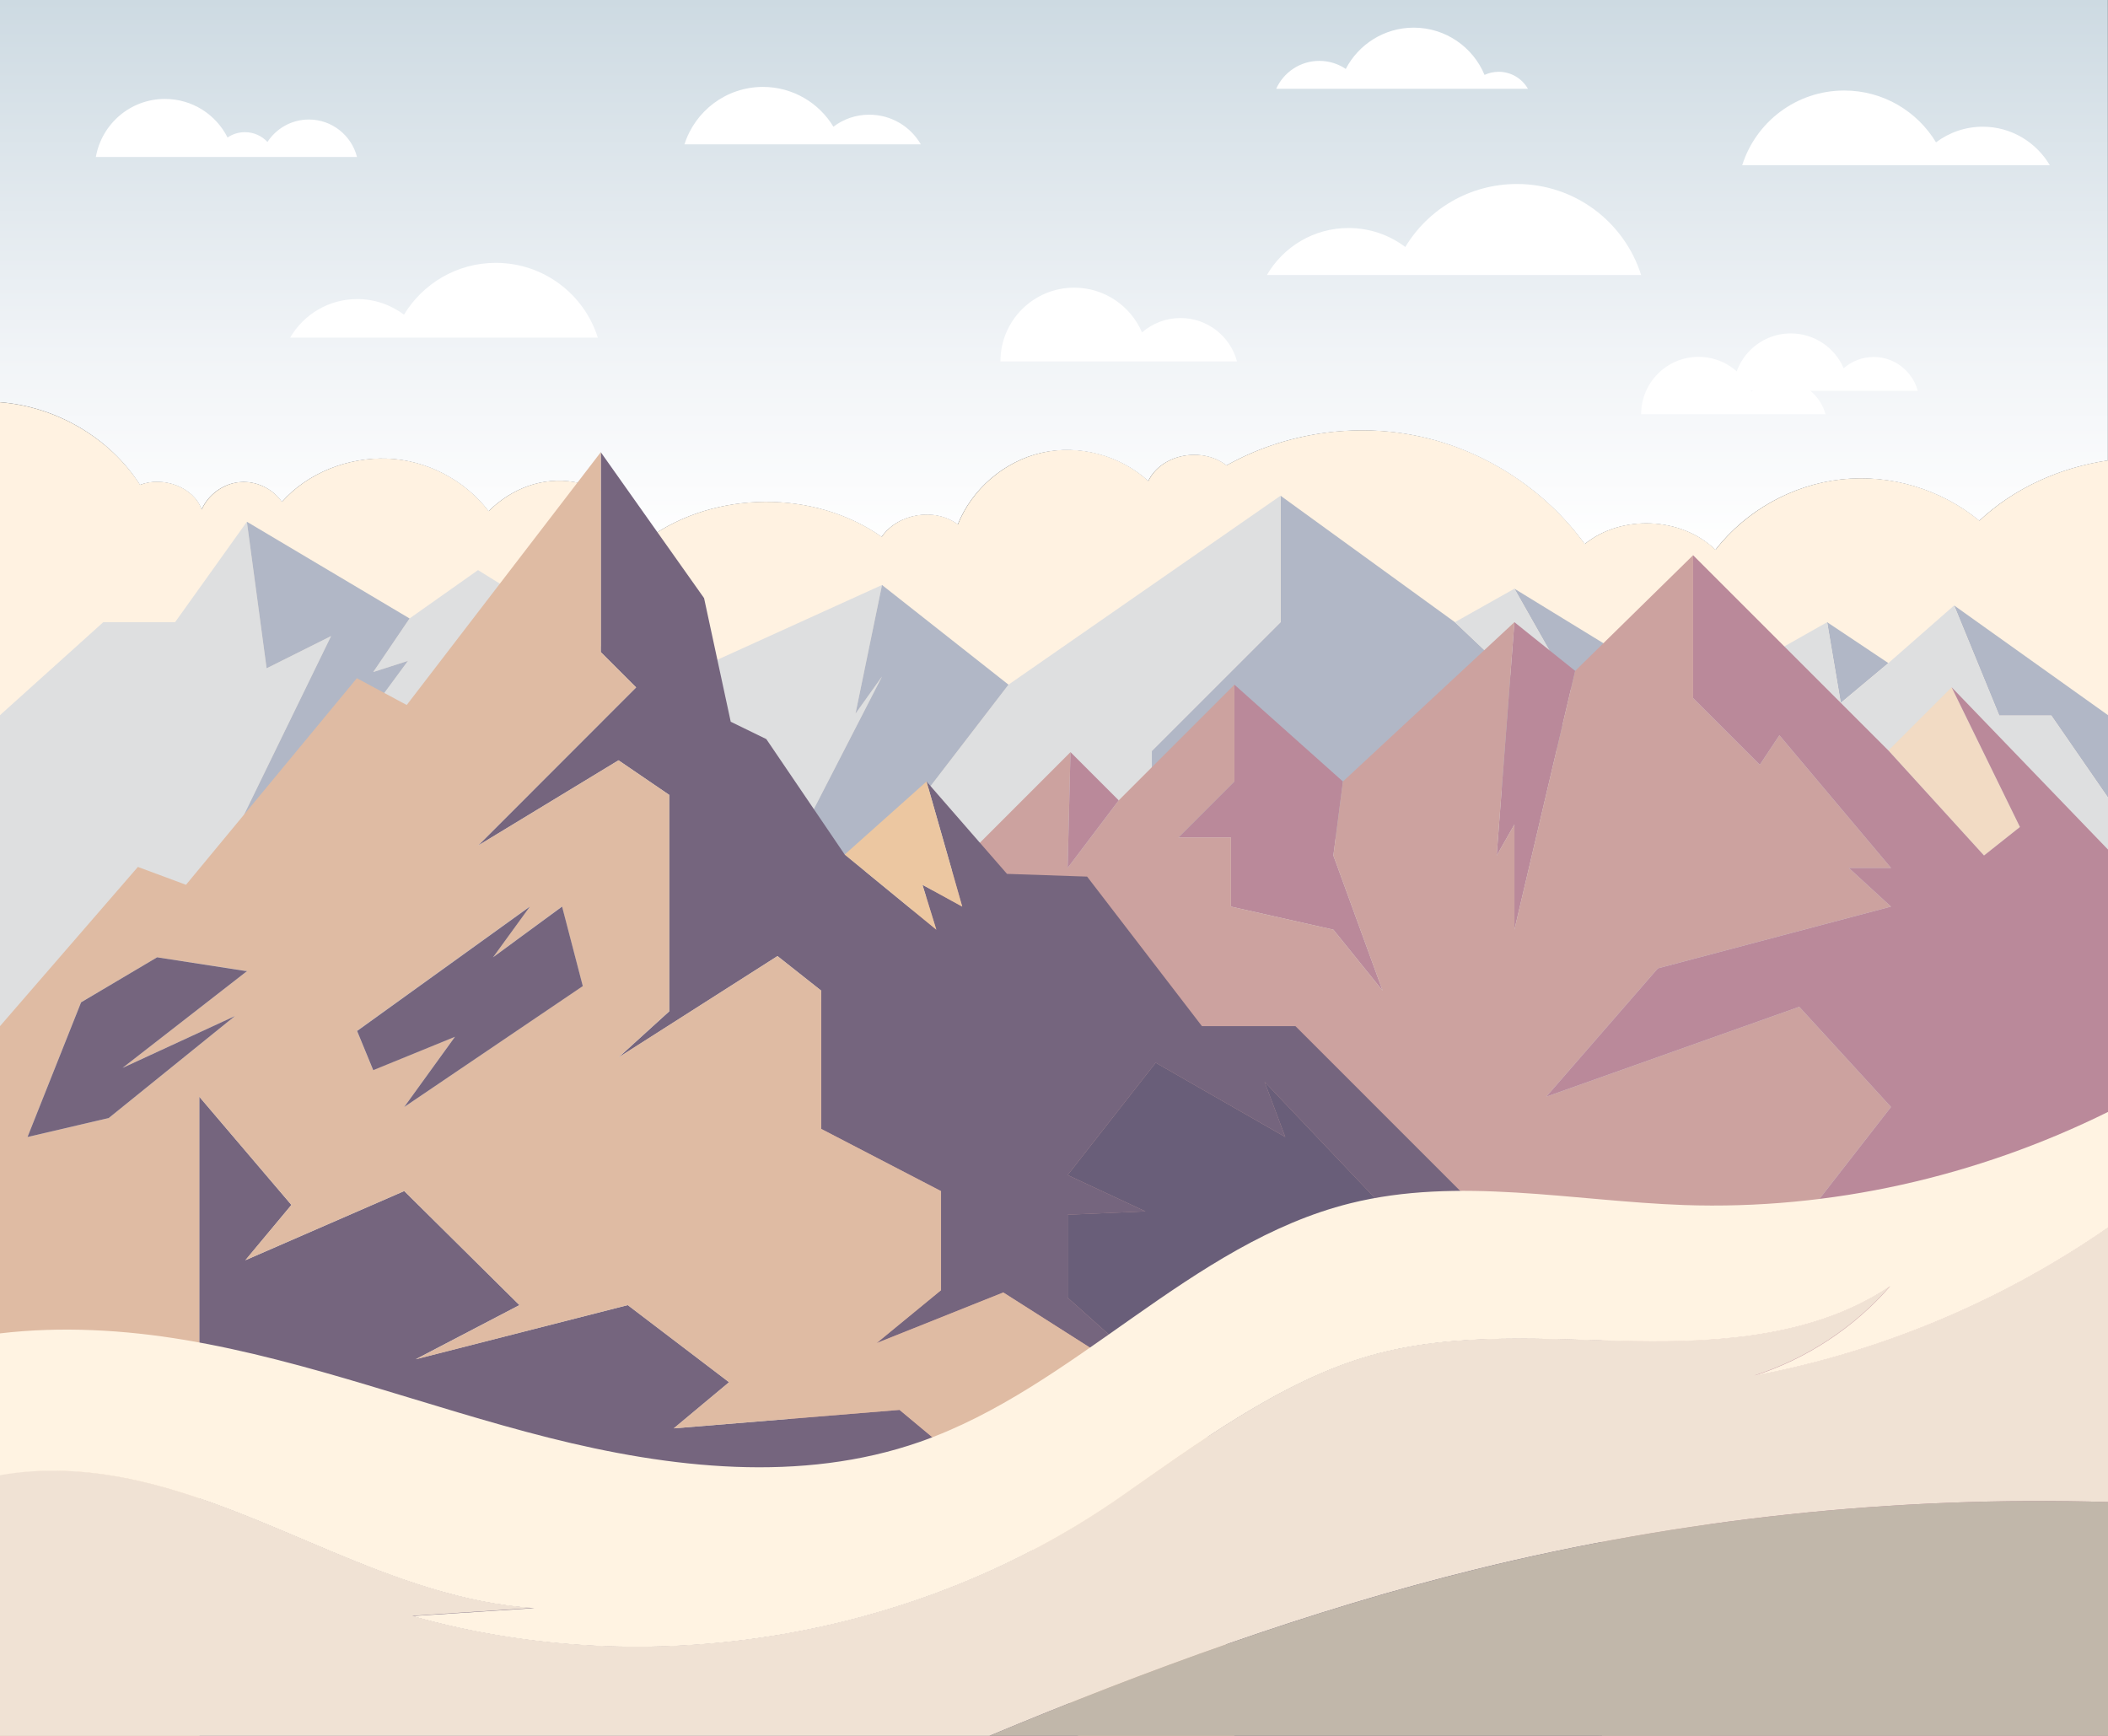 <?xml version="1.0" encoding="utf-8"?>
<!-- Generator: Adobe Illustrator 18.0.0, SVG Export Plug-In . SVG Version: 6.00 Build 0)  -->
<!DOCTYPE svg PUBLIC "-//W3C//DTD SVG 1.1//EN" "http://www.w3.org/Graphics/SVG/1.1/DTD/svg11.dtd">
<svg version="1.1" id="Layer_1" xmlns="http://www.w3.org/2000/svg" xmlns:xlink="http://www.w3.org/1999/xlink" x="0px" y="0px"
	 viewBox="0 0 1700 1400" enable-background="new 0 0 1700 1400" xml:space="preserve">
<rect x="0" y="0" width="1700" height="1400" fill="#333333" stroke="none"/>
<g>
	<defs>
		<rect id="SVGID_3_" width="1700" height="1400"/>
	</defs>
	<clipPath id="SVGID_2_">
		<use xlink:href="#SVGID_3_"  overflow="visible"/>
	</clipPath>
	<g clip-path="url(#SVGID_2_)">
		<path fill="#FFF2E1" d="M1484.9,386.6c-39.6,4.4-77,25.4-101.4,56.8c-27.3-26.6-75.9-28.7-105.4-4.7
			c-31.7-43.6-79.7-75.1-132.4-86.6c-52.7-11.6-109.5-3.1-156.5,23.2c-19.3-15.2-52.4-9.5-63.1,12.6c-22.7-20.9-55.9-29.7-86-22.8
			s-56.2,29.2-67.6,57.8c-18.6-13.9-48.2-9-61.4,10c-54-38-133.9-37.5-187.6,0.8c-11.5-23.4-34.6-40.7-60.3-45
			c-25.7-4.4-50.6,5.2-69.1,23.5c-19.2-25.2-49.9-41.2-81.6-42.4c-31.6-1.2-64.1,11.3-85.1,34.9c-7.5-10.8-21.1-17.1-34.2-15.9
			c-13.1,1.3-25.2,10.1-30.5,22.1c-6.4-18.4-31.6-27.1-49.7-19.9C88.5,352.9,45.1,327.9,0,324.4V1400h1700V371.3
			c-38.6,5.7-75.4,22.1-103.7,48.6C1565.6,394.5,1524.5,382.2,1484.9,386.6z"/>
		<g>
			<polygon fill="#B1B7C6" points="928.9,605.6 928.9,675.6 1159.3,675.6 1270.3,593.6 1173.3,501.8 1032.7,399.8 1032.7,501.8 			
				"/>
			<polygon fill="#B1B7C6" points="1337.5,546 1221.3,474.8 1304.8,622.2 			"/>
			<polygon fill="#B1B7C6" points="1522.9,534.8 1473.5,501.8 1484.5,566.9 			"/>
			<polygon fill="#B1B7C6" points="1654.3,577.1 1700,643.3 1700,576.8 1575.9,488.3 1612.3,577.1 			"/>
			<polygon fill="#DEDFE0" points="1654.3,577.1 1612.3,577.1 1575.9,488.3 1522.9,534.8 1484.5,566.9 1473.5,501.8 1365.4,563 
				1337.5,546 1304.8,622.2 1221.3,474.8 1173.3,501.8 1270.3,593.6 1159.3,675.6 928.9,675.6 928.9,605.6 1032.7,501.8 
				1032.7,399.8 813.3,552.2 681.2,724.1 647.3,670.1 711.3,545.6 689.9,575.6 711.3,471.8 534.3,552.2 385.5,459.8 330.3,498.8 
				301,542 329,533 301,571 255,862.2 160.7,731.2 267,513 215,539 199.1,420.8 141.2,501.8 83.3,501.8 0,576.8 0,1400 1700,1400 
				1700,643.3 			"/>
			<polygon fill="#B1B7C6" points="267,513 160.7,731.2 255,862.2 301,571 329,533 301,542 330.3,498.8 199.1,420.8 215,539 			"/>
			<polygon fill="#B1B7C6" points="711.3,545.6 647.3,670.1 681.2,724.1 813.3,552.2 711.3,471.8 689.9,575.6 			"/>
		</g>
		<linearGradient id="SVGID_4_" gradientUnits="userSpaceOnUse" x1="850" y1="-3.816149e-08" x2="850" y2="443.432">
			<stop  offset="0" style="stop-color:#CDDAE2"/>
			<stop  offset="0.643" style="stop-color:#F1F4F7"/>
			<stop  offset="1" style="stop-color:#FFFFFF"/>
		</linearGradient>
		<path fill="url(#SVGID_4_)" d="M0,0v324.4c45.1,3.5,88.5,28.5,112.9,66.7c18.2-7.1,43.3,1.5,49.7,19.9
			c5.3-12.1,17.4-20.9,30.5-22.1c13.1-1.3,26.7,5,34.2,15.9c21-23.6,53.5-36.1,85.1-34.9c31.6,1.2,62.4,17.2,81.6,42.4
			c18.5-18.3,43.4-27.9,69.1-23.5c25.7,4.4,48.8,21.7,60.3,45c53.7-38.3,133.6-38.8,187.6-0.8c13.2-19,42.9-23.8,61.4-10
			c11.4-28.6,37.5-51,67.6-57.8s63.3,2,86,22.8c10.7-22.1,43.7-27.8,63.1-12.6c47-26.3,103.8-34.8,156.5-23.2
			c52.7,11.6,100.7,43,132.4,86.6c29.6-24,78.2-21.9,105.4,4.7c24.4-31.5,61.8-52.4,101.4-56.8s80.7,7.9,111.4,33.3
			c28.3-26.5,65.2-42.9,103.7-48.6V0H0z"/>
		<g>
			<polygon fill="#BA899A" points="950.4,675.4 992.7,675.4 992.7,731.2 1075.3,749.8 1115,799 1075.3,690 1083,630.3 995.5,552.2 
				995.5,630.3 			"/>
			<polygon fill="#BA899A" points="1221.3,665 1221.3,749.8 1270.3,541.1 1221.3,501.8 1207,690 			"/>
			<polygon fill="#F2DBC4" points="1629,667 1573.9,554.3 1522.9,605.3 1600,690 			"/>
			<polygon fill="#CCA29F" points="1525,892.8 1451,812 1247,884.5 1337,781 1525,731.2 1491,700 1525,700 1435,593 1419.2,616.8 
				1365.4,563 1365.4,447.8 1270.3,541.1 1221.3,749.8 1221.3,665 1207,690 1221.3,501.8 1083,630.3 1075.3,690 1115,799 
				1075.3,749.8 992.7,731.2 992.7,675.4 950.4,675.4 995.5,630.3 995.5,552.2 902.2,645.5 861,700 863.3,606.6 637.6,832.4 
				637.6,1400 1379.1,1400 1379.1,1080.3 			"/>
			<polygon fill="#BA899A" points="902.2,645.5 863.3,606.6 861,700 			"/>
			<polygon fill="#BA899A" points="1700,685.2 1573.9,554.3 1629,667 1600,690 1522.9,605.3 1365.4,447.8 1365.4,563 1419.2,616.8 
				1435,593 1525,700 1491,700 1525,731.2 1337,781 1247,884.5 1451,812 1525,892.8 1379.1,1080.3 1379.1,1400 1700,1400 			"/>
		</g>
		<g>
			<polygon fill="#75657E" points="513,554.4 385.5,682 498.8,613.2 539.7,641.1 539.7,815.7 498.8,852.9 627,771.1 662.3,799 
				662.3,910.5 758.9,960.6 758.9,1040.5 706.9,1083.2 809.1,1042.4 972.6,1146.4 861,1046.6 861,979.7 923.7,977 861,947.7 
				932,857.1 1036.5,917 1019.8,872.5 1177.2,1038.3 1289.6,1400 1291.9,1400 1291.9,1074.8 1044.7,827.6 969.3,827.6 876.7,707 
				812.1,704.8 747.2,630.3 776,731.2 743.9,713.6 755.1,749.8 681.2,689.2 618,596.1 589.3,582.1 567.8,482.4 484.5,364.7 
				484.5,525.9 			"/>
			<polygon fill="#ECC7A1" points="743.9,713.6 776,731.2 747.2,630.3 681.2,689.2 755.1,749.8 			"/>
			<polygon fill="#75657E" points="725.5,1137.1 543.4,1152 588,1114.8 506.3,1052.6 335.3,1096.2 418.9,1052.6 326,960.6 
				197.9,1016.4 235,971.8 160.7,884.5 160.7,1220.7 160.7,1400 869.5,1400 825.8,1220.7 			"/>
			<polygon fill="#695E79" points="1019.8,872.5 1036.5,917 932,857.1 861,947.7 923.7,977 861,979.7 861,1046.6 972.6,1146.4 
				995.5,1400 1289.6,1400 1177.2,1038.3 			"/>
			<path fill="#DFBBA3" d="M972.6,1146.4l-163.5-104l-102.2,40.9l52-42.7v-79.9l-96.6-50.2V799L627,771.1l-128.2,81.7l40.9-37.2
				V641.1l-40.9-27.9L385.5,682L513,554.4l-28.5-28.5V364.7L328,568.6L287.8,547L150,713.6l-38.8-14.4L0,827.6V1400h160.7v-179.3
				V884.5l74.3,87.3l-37.2,44.6L326,960.6l92.9,92l-83.6,43.7l170.9-43.7l81.7,62.2l-44.6,37.2l182.1-14.9l100.3,83.6l43.7,179.3
				h126L972.6,1146.4z M189.4,819.5L87.7,901.7L22.2,917l43.2-108.7l61.3-36.2l72.5,11.1l-100.3,78L189.4,819.5z M326,892.8
				l40.9-56.7l-66,26.9l-13-31.6l139.3-100.3l-29.7,41l55.7-41l16.7,64.1L326,892.8z"/>
			<polygon fill="#75657E" points="126.7,772.1 65.4,808.4 22.2,917 87.7,901.7 189.4,819.5 98.8,861.3 199.1,783.3 			"/>
			<polygon fill="#75657E" points="397.6,772.1 427.3,731.2 288,831.5 301,863.1 366.9,836.2 326,892.8 470,795.3 453.3,731.2 			
				"/>
		</g>
		<g>
			<path fill="#F0E2D4" d="M1700,1211.4V989.9c-85.3,59.1-183,100.2-285,119.4c42.1-13.6,80.3-38.8,109.4-72.2
				c-59.2,39.8-134.6,45.6-205.9,44.4s-144.2-7.8-212.9,11.5c-72.6,20.4-141.2,72.1-203.2,115c-163.5,113.4-378.4,149.3-569.9,95.2
				c32.8-2.1,65.6-4.2,98.4-6.4c-57.3-3.6-112-24.1-165-46.3c-52.9-22.2-105.6-46.4-161.8-58c-34-7-69.9-9-104.1-3.2V1400h797.9
				c127.9-53.4,257.9-101.1,392.4-134.3C1356.7,1224.7,1528.7,1206.4,1700,1211.4z"/>
			<path fill="#FFF3E2" d="M104.1,1192.7c56.2,11.6,108.9,35.8,161.8,58c52.9,22.2,107.7,42.7,165,46.3c-32.8,2.1-65.6,4.2-98.4,6.4
				c191.5,54.1,406.4,18.2,569.9-95.2c61.9-43,130.6-94.6,203.2-115c68.7-19.3,141.5-12.7,212.9-11.5s146.7-4.6,205.9-44.4
				c-29,33.4-67.3,58.6-109.4,72.2c102-19.2,199.7-60.3,285-119.4v-93.3c-105.7,52.3-223.9,79.2-341.8,75.1
				c-90.1-3.2-181.8-23.2-269.3-1.4c-129,32.2-221.6,148.5-347.1,192.4c-95.6,33.4-201.2,21.4-299.4-3.4
				c-98.2-24.8-193.4-62-293.3-78.8c-48.9-8.2-99.8-11.1-149.1-5.3v114.4C34.1,1183.7,70,1185.7,104.1,1192.7z"/>
			<path fill="#C1B7AA" d="M1700,1211.4c-171.3-5-343.3,13.3-509.7,54.3c-134.5,33.2-264.5,80.8-392.4,134.3H1700V1211.4z"/>
		</g>
		<path fill="#FFFFFF" d="M1087.5,183.9c17.2,0,33.1,5.7,45.8,15.3c18.4-30.5,51.8-50.8,90-50.8c47,0,86.7,30.8,100.2,73.4h-301.8
			C1034.9,199.1,1059.4,183.9,1087.5,183.9z"/>
		<path fill="#FFFFFF" d="M133,79.8c22.1,0,41.2,12.6,50.5,31.1c4-2.7,8.8-4.3,14-4.3c7.2,0,13.6,3,18.2,7.9
			c7.1-10.9,19.4-18.1,33.4-18.1c18.7,0,34.4,12.9,38.8,30.2H77.3C82,100,105.1,79.8,133,79.8z"/>
		<path fill="#FFFFFF" d="M866.3,232c24.5,0,45.6,14.9,54.7,36.1c8.3-7.2,19.1-11.6,31-11.6c21.8,0,40.2,14.8,45.6,35H806.8
			C806.8,258.6,833.4,232,866.3,232z"/>
		<path fill="#FFFFFF" d="M1444.2,268.9c19.1,0,35.6,11.6,42.6,28.1c6.5-5.6,14.9-9.1,24.2-9.1c17,0,31.3,11.6,35.6,27.3h-148.7
			C1397.8,289.7,1418.6,268.9,1444.2,268.9z"/>
		<path fill="#FFFFFF" d="M1369.8,287.8c19.1,0,35.6,11.6,42.6,28.1c6.5-5.6,14.9-9.1,24.2-9.1c17,0,31.3,11.6,35.6,27.3h-148.7
			C1323.5,308.6,1344.2,287.8,1369.8,287.8z"/>
		<path fill="#FFFFFF" d="M1064,49.1c7.9,0,15.2,2.4,21.3,6.5c10.3-19.8,31-33.3,54.8-33.3c25.7,0,47.8,15.7,57.1,38.1
			c3.5-1.6,7.3-2.5,11.4-2.5c10.1,0,18.9,5.5,23.6,13.7h-203C1035.2,58.3,1048.5,49.1,1064,49.1z"/>
		<path fill="#FFFFFF" d="M701,92.5c-10.9,0-20.9,3.6-28.9,9.7c-11.6-19.2-32.7-32.1-56.8-32.1c-29.7,0-54.8,19.5-63.3,46.3h190.6
			C734.3,102.1,718.8,92.5,701,92.5z"/>
		<path fill="#FFFFFF" d="M1599,102.2c-14.1,0-27.2,4.7-37.7,12.6c-15.1-25-42.6-41.8-74-41.8c-38.6,0-71.3,25.3-82.3,60.3h248.1
			C1642.2,114.8,1622.1,102.2,1599,102.2z"/>
		<path fill="#FFFFFF" d="M288.1,241.2c14.1,0,27.2,4.7,37.7,12.6c15.1-25,42.6-41.8,74-41.8c38.6,0,71.3,25.3,82.3,60.3H234
			C244.8,253.7,265,241.2,288.1,241.2z"/>
	</g>
</g>
</svg>
